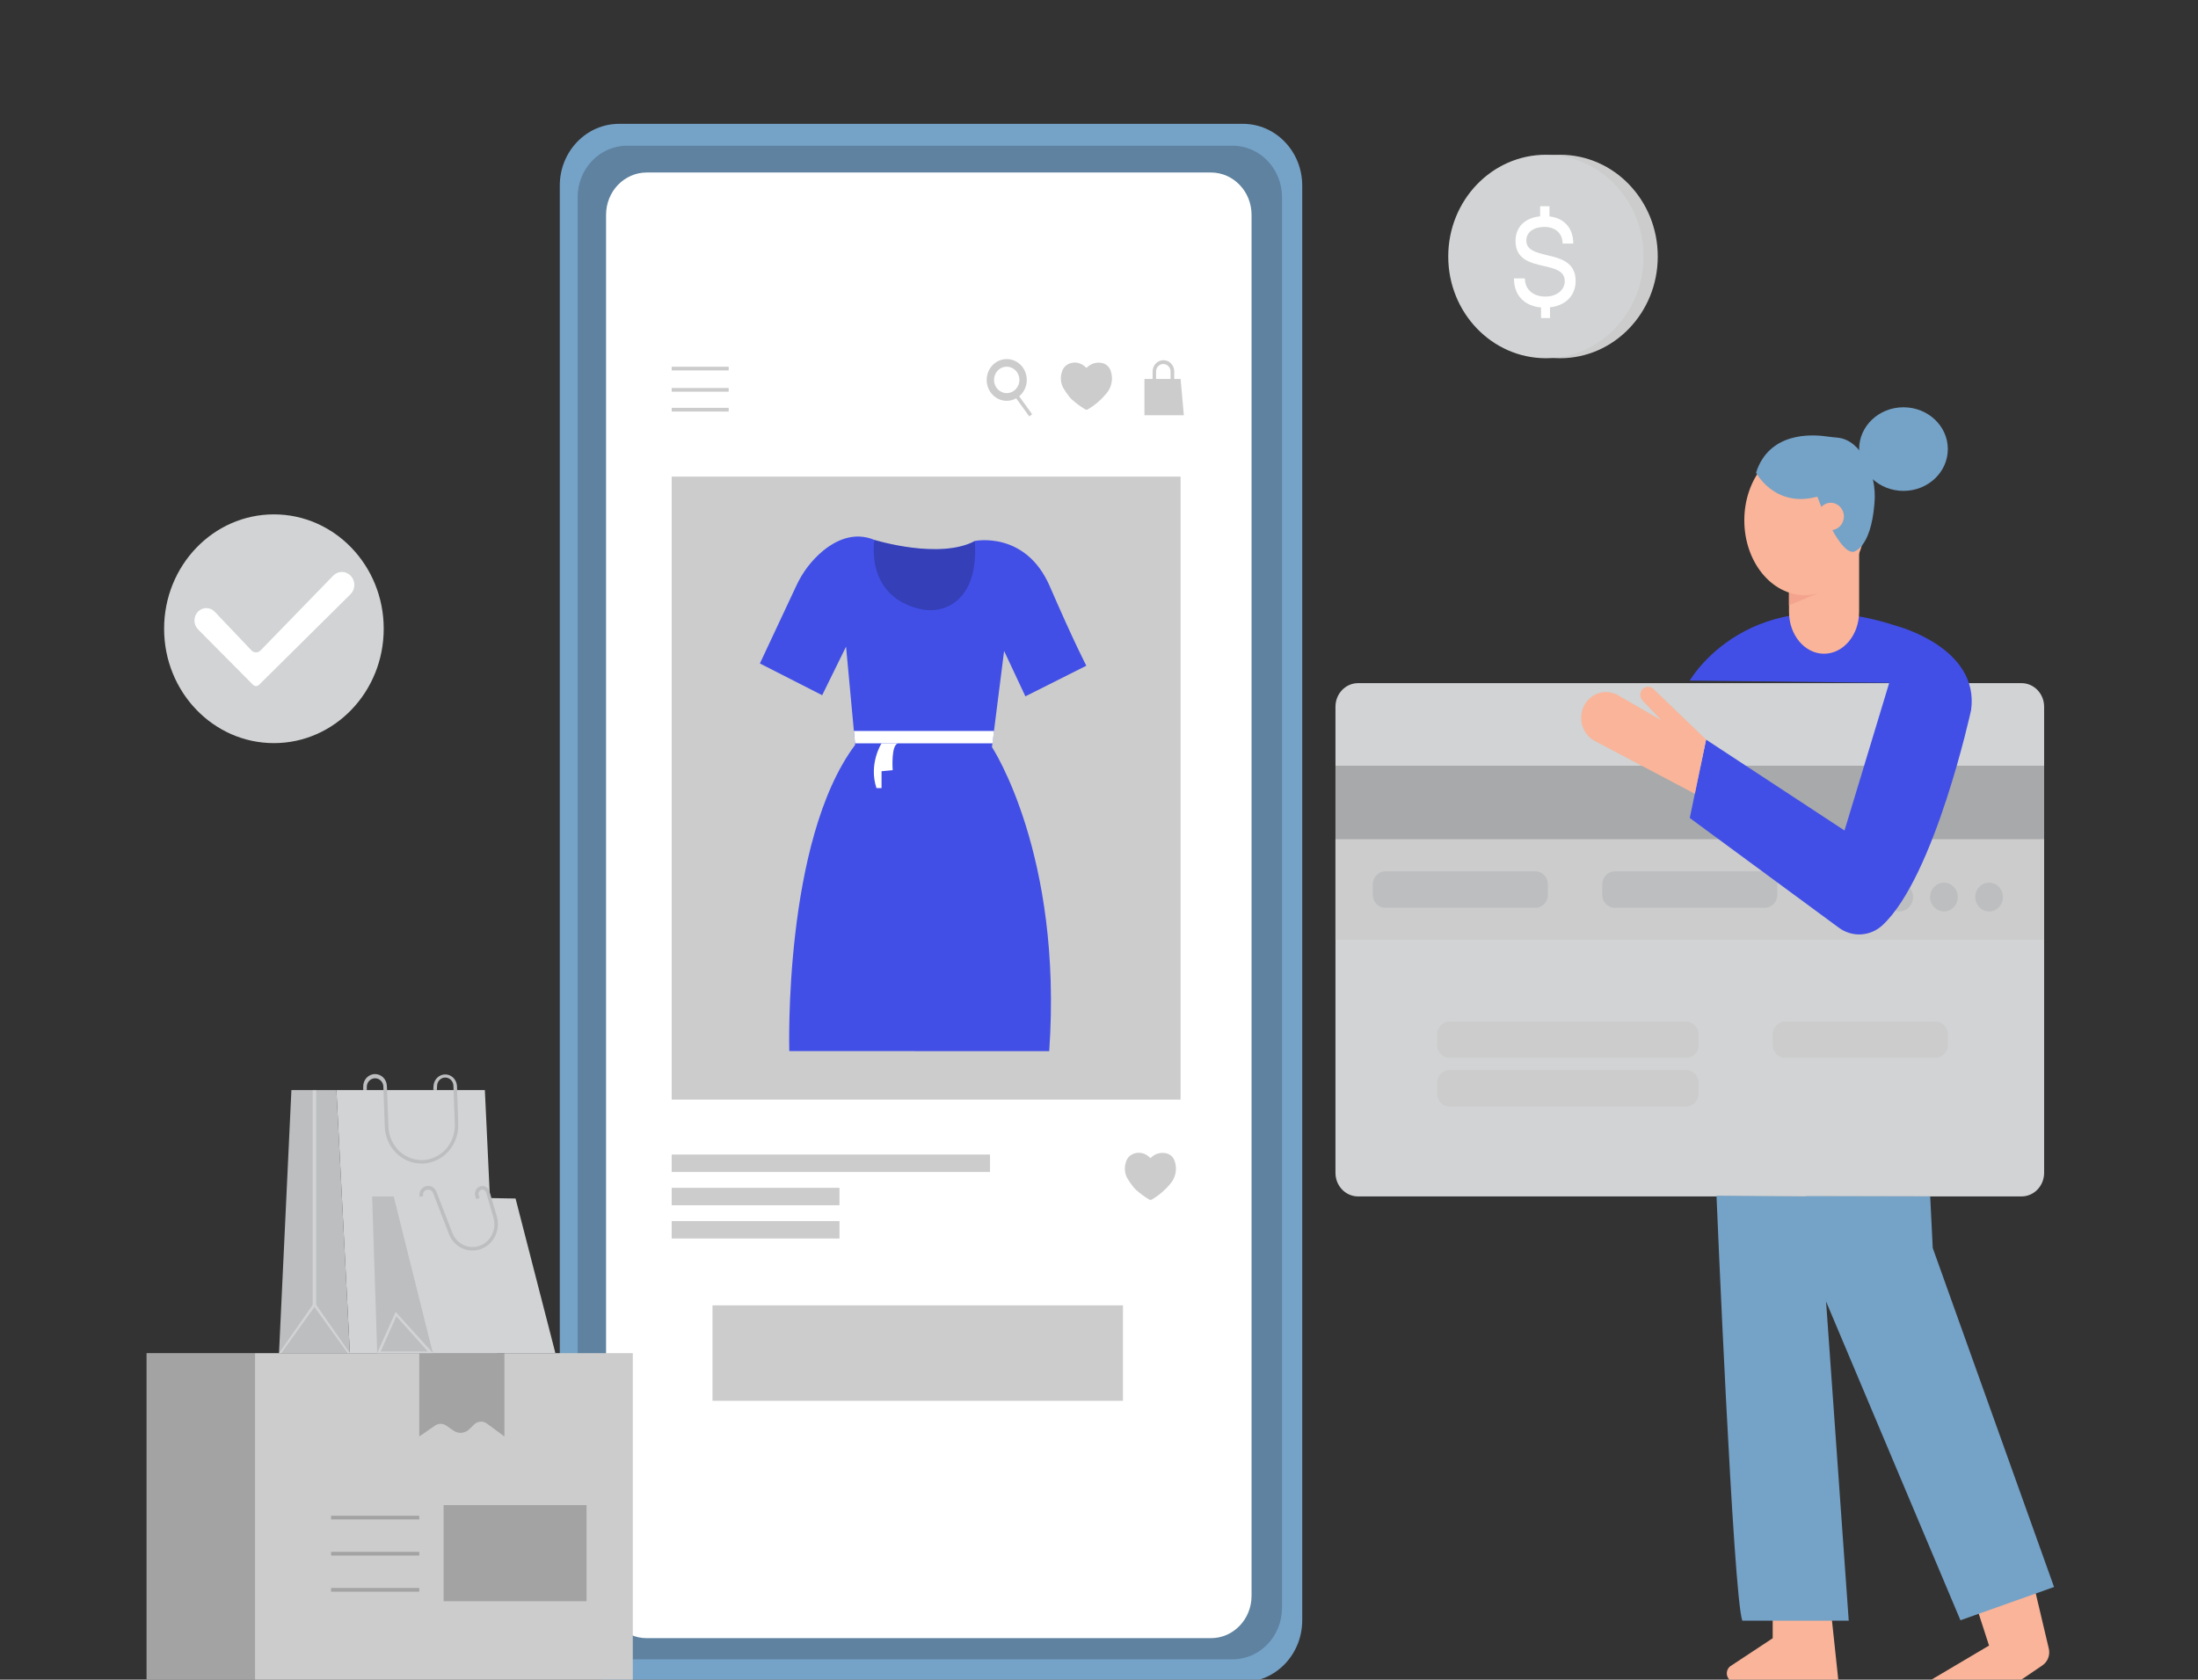 <svg width="509" height="389" viewBox="0 0 509 389" fill="none" xmlns="http://www.w3.org/2000/svg">
<rect x="0" y="0" width="509" height="389" fill="#333333" stroke="none"/>
<g clip-path="url(#clip0_10_268)">
<path d="M400.769 385.839L410.511 379.408V372.672H423.957L425.756 389.557H401.81C401.392 389.553 400.987 389.41 400.654 389.148C400.321 388.886 400.078 388.519 399.961 388.101C399.844 387.684 399.86 387.238 400.005 386.831C400.151 386.423 400.419 386.075 400.769 385.839Z" fill="#F9B499"/>
<path d="M457.404 371.196L460.608 381.105L446.339 389.55H467.293L472.978 385.686C473.581 385.276 474.046 384.681 474.309 383.983C474.573 383.285 474.621 382.519 474.448 381.791L470.814 366.431L457.404 371.196Z" fill="#F9B499"/>
<path d="M468.128 158.212H314.498C311.604 158.212 309.259 160.656 309.259 163.669V271.631C309.259 274.644 311.604 277.088 314.498 277.088H468.128C471.021 277.088 473.366 274.644 473.366 271.631V163.669C473.366 160.656 471.021 158.212 468.128 158.212Z" fill="#D1D3D4"/>
<path opacity="0.2" d="M473.366 177.339H309.259V194.389H473.366V177.339Z" fill="black"/>
<path d="M473.366 194.389H309.259V217.656H473.366V194.389Z" fill="#CCCCCC"/>
<path d="M355.558 201.8H320.8C319.199 201.8 317.902 203.152 317.902 204.819V207.22C317.902 208.888 319.199 210.239 320.8 210.239H355.558C357.159 210.239 358.457 208.888 358.457 207.22V204.819C358.457 203.152 357.159 201.8 355.558 201.8Z" fill="#BCBEC0"/>
<path d="M408.689 201.8H373.931C372.33 201.8 371.032 203.152 371.032 204.819V207.22C371.032 208.888 372.33 210.239 373.931 210.239H408.689C410.289 210.239 411.587 208.888 411.587 207.22V204.819C411.587 203.152 410.289 201.8 408.689 201.8Z" fill="#BCBEC0"/>
<path d="M460.626 211.091C462.395 211.091 463.83 209.596 463.83 207.753C463.83 205.909 462.395 204.415 460.626 204.415C458.856 204.415 457.422 205.909 457.422 207.753C457.422 209.596 458.856 211.091 460.626 211.091Z" fill="#BCBEC0"/>
<path d="M450.172 211.091C451.942 211.091 453.377 209.596 453.377 207.753C453.377 205.909 451.942 204.415 450.172 204.415C448.403 204.415 446.968 205.909 446.968 207.753C446.968 209.596 448.403 211.091 450.172 211.091Z" fill="#BCBEC0"/>
<path d="M439.807 211.091C441.577 211.091 443.012 209.596 443.012 207.753C443.012 205.909 441.577 204.415 439.807 204.415C438.038 204.415 436.603 205.909 436.603 207.753C436.603 209.596 438.038 211.091 439.807 211.091Z" fill="#BCBEC0"/>
<path d="M287.841 28.681H143.353C135.775 28.681 129.631 35.081 129.631 42.975V375.256C129.631 383.151 135.775 389.55 143.353 389.55H287.841C295.42 389.55 301.563 383.151 301.563 375.256V42.975C301.563 35.081 295.42 28.681 287.841 28.681Z" fill="#75A2C7"/>
<path opacity="0.2" d="M285.442 33.752H145.205C138.893 33.752 133.776 39.082 133.776 45.658V372.378C133.776 378.953 138.893 384.283 145.205 384.283H285.442C291.755 384.283 296.872 378.953 296.872 372.378V45.658C296.872 39.082 291.755 33.752 285.442 33.752Z" fill="black"/>
<path d="M280.422 39.95H149.756C144.56 39.95 140.349 44.337 140.349 49.749V369.591C140.349 375.003 144.56 379.39 149.756 379.39H280.422C285.617 379.39 289.828 375.003 289.828 369.591V49.749C289.828 44.337 285.617 39.95 280.422 39.95Z" fill="white"/>
<path d="M273.396 110.381H155.547V254.666H273.396V110.381Z" fill="#CCCCCC"/>
<path d="M182.779 243.422C182.779 243.422 181.368 194.751 198.036 172.501L195.925 149.755L190.393 161.005L175.971 153.656L184.378 135.717C185.815 132.568 187.917 129.798 190.528 127.615C193.579 125.104 197.801 123.089 202.498 125.043C202.498 125.043 217.526 129.691 225.739 125.288C225.739 125.288 237.497 122.838 243.112 135.803C248.727 148.769 251.566 154.176 251.566 154.176L237.456 161.269L232.523 150.753L229.707 173.009C229.707 173.009 246.14 197.831 242.971 243.44L182.779 243.422Z" fill="#414FE6"/>
<path d="M229.837 172.145H198.007L197.742 169.291H230.201L229.837 172.145Z" fill="white"/>
<path d="M204.144 172.146C204.144 172.146 201.093 176.904 202.969 182.526H204.144V178.613L206.725 178.368C206.725 178.368 206.255 172.146 208.131 172.146H204.144Z" fill="white"/>
<path opacity="0.2" d="M202.498 125.055C202.498 125.055 200.147 138.057 213.11 141.052C215.604 141.667 218.228 141.273 220.453 139.949C223.393 138.112 226.333 134.137 225.745 125.3C225.762 125.3 219.501 129.709 202.498 125.055Z" fill="black"/>
<path d="M229.26 267.386H155.547V271.422H229.26V267.386Z" fill="#CCCCCC"/>
<path d="M194.403 275.091H155.547V279.127H194.403V275.091Z" fill="#CCCCCC"/>
<path d="M194.403 282.796H155.547V286.832H194.403V282.796Z" fill="#CCCCCC"/>
<path d="M234.505 83.372C233.627 83.089 232.689 83.083 231.808 83.356C230.927 83.628 230.144 84.166 229.557 84.903C228.97 85.639 228.606 86.54 228.511 87.492C228.416 88.444 228.594 89.404 229.022 90.25C229.451 91.097 230.111 91.792 230.918 92.248C231.726 92.704 232.646 92.9 233.56 92.811C234.475 92.722 235.344 92.353 236.057 91.75C236.771 91.147 237.296 90.337 237.568 89.423C237.749 88.816 237.813 88.178 237.757 87.545C237.701 86.912 237.526 86.298 237.241 85.736C236.956 85.174 236.568 84.675 236.099 84.27C235.629 83.864 235.088 83.559 234.505 83.372ZM235.939 88.884C235.768 89.463 235.436 89.976 234.984 90.358C234.533 90.74 233.983 90.974 233.404 91.03C232.825 91.087 232.243 90.963 231.732 90.675C231.22 90.387 230.802 89.947 230.531 89.411C230.259 88.876 230.146 88.268 230.206 87.665C230.266 87.063 230.496 86.492 230.868 86.026C231.239 85.56 231.735 85.219 232.292 85.046C232.85 84.874 233.444 84.877 233.999 85.056C234.369 85.175 234.713 85.368 235.011 85.626C235.308 85.883 235.555 86.2 235.735 86.556C235.915 86.913 236.026 87.303 236.061 87.705C236.096 88.106 236.055 88.511 235.939 88.896V88.884Z" fill="#CCCCCC"/>
<path d="M235.91 91.638L235.252 92.154L238.36 96.448L239.017 95.932L235.91 91.638Z" fill="#CCCCCC"/>
<path d="M265.024 96.172H274.148L273.396 87.763H265.024V96.172Z" fill="#CCCCCC"/>
<path d="M271.897 89.417H271.074V86.152C271.087 85.914 271.054 85.675 270.976 85.451C270.897 85.227 270.776 85.021 270.619 84.847C270.461 84.674 270.272 84.535 270.061 84.441C269.851 84.346 269.624 84.297 269.395 84.297C269.166 84.297 268.939 84.346 268.729 84.441C268.518 84.535 268.329 84.674 268.171 84.847C268.014 85.021 267.893 85.227 267.815 85.451C267.736 85.675 267.703 85.914 267.717 86.152V89.417H266.917V86.152C266.901 85.799 266.953 85.447 267.071 85.116C267.19 84.785 267.371 84.482 267.605 84.226C267.839 83.971 268.12 83.767 268.432 83.628C268.744 83.489 269.079 83.417 269.419 83.417C269.758 83.417 270.093 83.489 270.405 83.628C270.717 83.767 270.998 83.971 271.232 84.226C271.466 84.482 271.647 84.785 271.766 85.116C271.884 85.447 271.937 85.799 271.92 86.152L271.897 89.417Z" fill="#CCCCCC"/>
<path d="M168.746 84.934H155.547V85.791H168.746V84.934Z" fill="#CCCCCC"/>
<path d="M168.746 89.858H155.547V90.715H168.746V89.858Z" fill="#CCCCCC"/>
<path d="M168.746 94.451H155.547V95.308H168.746V94.451Z" fill="#CCCCCC"/>
<path d="M260.05 302.314H164.995V324.423H260.05V302.314Z" fill="#CCCCCC"/>
<path d="M146.54 313.375H33.947V389.551H146.54V313.375Z" fill="#CCCCCC"/>
<path opacity="0.2" d="M97.09 332.679V313.375H116.808V332.679L112.74 329.678C112.299 329.36 111.768 329.209 111.233 329.249C110.698 329.289 110.193 329.518 109.8 329.899L108.672 331.007C108.188 331.483 107.563 331.773 106.9 331.831C106.236 331.889 105.574 331.711 105.021 331.326L103.339 330.162C102.954 329.896 102.502 329.754 102.04 329.754C101.578 329.754 101.126 329.896 100.741 330.162L97.09 332.679Z" fill="black"/>
<g opacity="0.2">
<path d="M97.09 351.034H76.665V351.891H97.09V351.034Z" fill="black"/>
</g>
<g opacity="0.2">
<path d="M97.09 359.4H76.665V360.257H97.09V359.4Z" fill="black"/>
</g>
<g opacity="0.2">
<path d="M97.09 367.766H76.665V368.623H97.09V367.766Z" fill="black"/>
</g>
<path opacity="0.2" d="M135.828 348.578H102.728V370.834H135.828V348.578Z" fill="black"/>
<path opacity="0.2" d="M59.063 313.375H33.947V389.551H59.063V313.375Z" fill="black"/>
<path d="M67.482 252.455L64.613 313.375H81.022L77.9 252.455H67.482Z" fill="#BCBEC0"/>
<path d="M112.281 252.455L115.145 313.375H81.022L77.9 252.455H112.281Z" fill="#D1D3D4"/>
<path d="M97.595 269.475C95.389 269.47 93.272 268.573 91.688 266.974C90.105 265.374 89.179 263.197 89.106 260.901L88.776 251.585C88.742 251.074 88.521 250.595 88.158 250.249C87.795 249.902 87.318 249.714 86.826 249.722C86.334 249.731 85.864 249.936 85.512 250.295C85.161 250.654 84.955 251.14 84.937 251.653V252.455H84.114V251.653C84.101 250.896 84.377 250.165 84.881 249.62C85.386 249.075 86.077 248.761 86.804 248.747C87.531 248.733 88.233 249.02 88.756 249.546C89.279 250.071 89.58 250.792 89.594 251.549L89.952 260.901C89.983 261.958 90.214 262.998 90.632 263.962C91.05 264.925 91.648 265.793 92.39 266.515C93.132 267.236 94.004 267.798 94.955 268.167C95.906 268.536 96.918 268.705 97.933 268.665C98.947 268.625 99.944 268.375 100.865 267.932C101.787 267.488 102.615 266.859 103.302 266.08C103.988 265.301 104.52 264.388 104.867 263.394C105.213 262.4 105.368 261.345 105.32 260.288L105.003 251.543C105.008 251.02 104.813 250.516 104.461 250.143C104.109 249.769 103.63 249.557 103.128 249.552C102.625 249.547 102.142 249.75 101.784 250.117C101.425 250.483 101.221 250.983 101.217 251.506L101.164 252.467L100.341 252.418L100.394 251.457C100.445 250.739 100.757 250.068 101.266 249.581C101.775 249.093 102.443 248.826 103.135 248.833C103.826 248.84 104.489 249.121 104.989 249.618C105.488 250.116 105.788 250.793 105.826 251.512L106.12 260.288C106.197 262.627 105.386 264.902 103.862 266.622C102.339 268.342 100.227 269.367 97.983 269.475H97.595Z" fill="#BCBEC0"/>
<path d="M73.232 252.455H72.409V302.694H73.232V252.455Z" fill="#D1D3D4"/>
<path d="M80.51 313.375L72.82 302.694L65.136 313.375H64.613L72.82 301.616L81.022 313.375H80.51Z" fill="#D1D3D4"/>
<path d="M86.178 277.106H91.21L100.27 313.375H87.354L86.178 277.106Z" fill="#BCBEC0"/>
<path d="M100.27 313.375H87.336L91.616 303.827L100.27 313.375ZM88.153 313.001H99.083L91.792 304.856L88.153 313.001Z" fill="#D1D3D4"/>
<path d="M91.21 277.106L119.389 277.571L128.614 313.375H100.27L91.21 277.106Z" fill="#D1D3D4"/>
<path d="M109.412 289.612C108.237 289.613 107.089 289.247 106.115 288.562C105.142 287.876 104.388 286.902 103.951 285.766L100.282 276.261C100.196 276.041 100.049 275.852 99.859 275.72C99.669 275.588 99.446 275.518 99.218 275.52H99.088C98.915 275.52 98.743 275.561 98.587 275.641C98.431 275.72 98.294 275.836 98.188 275.979C98.081 276.122 98.007 276.289 97.972 276.466C97.936 276.643 97.94 276.826 97.983 277.002L97.189 277.21C97.115 276.909 97.108 276.593 97.168 276.288C97.229 275.983 97.356 275.697 97.539 275.451C97.722 275.205 97.957 275.006 98.226 274.869C98.495 274.733 98.79 274.662 99.088 274.662H99.218C99.61 274.661 99.993 274.783 100.318 275.011C100.643 275.239 100.894 275.564 101.04 275.942L104.715 285.447C105.191 286.725 106.126 287.759 107.321 288.331C108.516 288.903 109.879 288.968 111.119 288.512C112.36 288.055 113.381 287.114 113.966 285.887C114.552 284.66 114.656 283.244 114.257 281.938L112.575 276.181C112.504 275.942 112.344 275.743 112.131 275.627C111.918 275.511 111.67 275.488 111.441 275.563C111.212 275.637 111.02 275.804 110.909 276.026C110.797 276.247 110.775 276.506 110.847 276.745L111.059 277.443L110.277 277.7L110.065 277.002C109.997 276.777 109.973 276.54 109.993 276.305C110.014 276.07 110.078 275.841 110.183 275.632C110.289 275.423 110.432 275.238 110.606 275.087C110.78 274.936 110.981 274.822 111.197 274.751C111.413 274.681 111.64 274.655 111.866 274.677C112.091 274.698 112.311 274.765 112.511 274.874C112.712 274.984 112.89 275.134 113.035 275.315C113.18 275.496 113.29 275.705 113.357 275.93L115.045 281.687C115.316 282.604 115.376 283.575 115.22 284.52C115.065 285.466 114.699 286.361 114.151 287.132C113.602 287.903 112.888 288.529 112.065 288.96C111.242 289.391 110.333 289.614 109.412 289.612Z" fill="#BCBEC0"/>
<path d="M63.431 172.103C77.474 172.103 88.859 160.243 88.859 145.614C88.859 130.985 77.474 119.126 63.431 119.126C49.388 119.126 38.003 130.985 38.003 145.614C38.003 160.243 49.388 172.103 63.431 172.103Z" fill="#D1D3D4"/>
<path d="M60.356 150.618L77.153 133.329C77.425 133.047 77.749 132.825 78.105 132.675C78.461 132.526 78.842 132.453 79.226 132.459C79.609 132.466 79.988 132.553 80.339 132.715C80.69 132.877 81.006 133.111 81.269 133.402C81.528 133.687 81.731 134.022 81.866 134.389C82.001 134.755 82.066 135.146 82.056 135.538C82.046 135.931 81.962 136.317 81.809 136.676C81.656 137.034 81.436 137.358 81.163 137.628L59.998 158.592C59.808 158.782 59.555 158.888 59.292 158.888C59.029 158.888 58.776 158.782 58.587 158.592L45.858 145.761C45.59 145.49 45.379 145.165 45.235 144.806C45.092 144.447 45.02 144.062 45.023 143.673C45.027 143.284 45.107 142.9 45.257 142.544C45.408 142.189 45.626 141.868 45.899 141.603C46.422 141.094 47.116 140.818 47.831 140.833C48.547 140.848 49.229 141.152 49.732 141.683L58.228 150.624C58.367 150.772 58.533 150.889 58.716 150.968C58.898 151.048 59.095 151.089 59.293 151.088C59.492 151.087 59.688 151.046 59.87 150.965C60.053 150.884 60.218 150.766 60.356 150.618Z" fill="white"/>
<path d="M361.279 82.962C373.77 82.962 383.896 72.413 383.896 59.401C383.896 46.389 373.77 35.84 361.279 35.84C348.787 35.84 338.661 46.389 338.661 59.401C338.661 72.413 348.787 82.962 361.279 82.962Z" fill="#CCCCCC"/>
<path d="M391.31 157.618C391.31 157.618 404.944 133.69 439.284 144.996C439.284 144.996 458.468 149.993 456.451 164.459C456.451 164.459 448.056 203.043 435.921 214.288C434.545 215.554 432.798 216.299 430.964 216.4C429.13 216.501 427.318 215.953 425.821 214.845L391.31 189.441L395.084 171.294L427.144 192.338L437.497 158.145L391.31 157.618Z" fill="#414FE6"/>
<path d="M392.48 183.843L369.304 171.594C368.6 171.222 367.977 170.702 367.474 170.068C366.972 169.433 366.6 168.697 366.383 167.906C366.165 167.116 366.107 166.287 366.211 165.471C366.315 164.656 366.579 163.871 366.987 163.167C367.756 161.841 368.989 160.876 370.426 160.476C371.863 160.077 373.394 160.273 374.695 161.024L384.748 166.836L380.386 162.255C380.065 161.924 379.876 161.479 379.855 161.009C379.835 160.54 379.984 160.079 380.274 159.719C380.431 159.525 380.625 159.365 380.842 159.251C381.06 159.137 381.298 159.069 381.541 159.053C381.785 159.037 382.029 159.073 382.259 159.158C382.489 159.243 382.7 159.375 382.879 159.548L395.084 171.294L392.48 183.843Z" fill="#F9B499"/>
<path d="M390.463 236.574H335.692C334.091 236.574 332.794 237.926 332.794 239.594V241.995C332.794 243.662 334.091 245.014 335.692 245.014H390.463C392.064 245.014 393.361 243.662 393.361 241.995V239.594C393.361 237.926 392.064 236.574 390.463 236.574Z" fill="#CCCCCC"/>
<path d="M448.168 236.574H413.41C411.809 236.574 410.511 237.926 410.511 239.594V241.995C410.511 243.662 411.809 245.014 413.41 245.014H448.168C449.768 245.014 451.066 243.662 451.066 241.995V239.594C451.066 237.926 449.768 236.574 448.168 236.574Z" fill="#CCCCCC"/>
<path d="M390.463 247.819H335.692C334.091 247.819 332.794 249.171 332.794 250.838V253.239C332.794 254.907 334.091 256.258 335.692 256.258H390.463C392.064 256.258 393.361 254.907 393.361 253.239V250.838C393.361 249.171 392.064 247.819 390.463 247.819Z" fill="#CCCCCC"/>
<path d="M422.129 290.978L422.181 291.707L428.119 375.348H403.48C401.363 369.836 397.495 276.916 397.495 276.916L422.14 277.143L422.129 290.978Z" fill="#75A2C7"/>
<path d="M418.266 277.026V288.583C418.264 289.848 418.517 291.1 419.007 292.258L453.988 375.244L475.665 367.539L447.574 289.03L446.986 277.088L418.266 277.026Z" fill="#75A2C7"/>
<path d="M251.631 85.191C252.269 84.511 253.12 84.092 254.03 84.009C256.123 83.844 257.304 85.05 257.481 87.163C257.544 87.894 257.459 88.631 257.23 89.326C257.001 90.02 256.634 90.656 256.152 91.193C254.97 92.63 253.555 93.841 251.972 94.769C251.855 94.851 251.715 94.891 251.574 94.884C251.433 94.876 251.298 94.821 251.19 94.727C250.18 94.119 249.225 93.416 248.339 92.626C248.107 92.432 247.894 92.214 247.704 91.977C247.141 91.29 246.634 90.557 246.187 89.784C245.909 89.249 245.738 88.66 245.684 88.054C245.631 87.447 245.696 86.836 245.875 86.257C245.998 85.739 246.253 85.266 246.614 84.888C246.974 84.509 247.426 84.239 247.921 84.107C248.496 83.935 249.104 83.918 249.688 84.059C250.271 84.199 250.81 84.492 251.255 84.909L251.531 85.148L251.631 85.191Z" fill="#CCCCCC"/>
<path d="M266.452 268.201C267.089 267.519 267.941 267.099 268.851 267.019C270.944 266.854 272.12 268.06 272.296 270.173C272.362 270.904 272.278 271.641 272.05 272.336C271.822 273.031 271.455 273.667 270.974 274.203C269.791 275.639 268.376 276.847 266.793 277.774C266.677 277.856 266.538 277.898 266.397 277.891C266.256 277.884 266.121 277.83 266.012 277.737C265.001 277.129 264.047 276.426 263.16 275.636C262.931 275.439 262.719 275.222 262.525 274.987C261.963 274.3 261.456 273.567 261.008 272.794C260.73 272.258 260.559 271.668 260.506 271.061C260.452 270.453 260.517 269.841 260.697 269.261C260.821 268.745 261.076 268.275 261.435 267.897C261.794 267.52 262.243 267.251 262.737 267.117C263.312 266.944 263.919 266.927 264.502 267.066C265.086 267.205 265.625 267.497 266.07 267.913C266.164 267.999 266.258 268.079 266.353 268.152C266.353 268.152 266.394 268.171 266.452 268.201Z" fill="#CCCCCC"/>
<path d="M357.992 82.962C370.483 82.962 380.609 72.413 380.609 59.401C380.609 46.389 370.483 35.84 357.992 35.84C345.501 35.84 335.375 46.389 335.375 59.401C335.375 72.413 345.501 82.962 357.992 82.962Z" fill="#D1D3D4"/>
<path d="M358.944 71.166V73.659H356.869V71.209C352.883 70.847 350.596 68.312 350.596 64.472H353.124C353.124 67.136 355.146 68.686 357.88 68.686C360.367 68.686 362.354 67.265 362.354 65.115C362.354 62.733 360.056 62.194 357.504 61.599C354.412 60.901 350.955 60.081 350.955 55.812C350.955 52.541 353.159 50.453 356.646 50.104V47.77H358.821V50.122C362.302 50.526 364.33 52.884 364.33 56.412H361.855C361.855 53.962 360.091 52.554 357.651 52.554C355.211 52.554 353.459 53.736 353.459 55.702C353.459 57.937 355.705 58.464 358.204 59.089C361.355 59.817 364.882 60.693 364.882 65.09C364.859 68.453 362.548 70.78 358.944 71.166Z" fill="white"/>
<path d="M414.286 132.367V141.689C414.286 147.054 417.919 151.402 422.405 151.402C426.891 151.402 430.524 147.054 430.524 141.689V124.271L414.286 132.367Z" fill="#F9B499"/>
<path d="M414.286 140.188V137.236L423.957 136.164L414.286 140.188Z" fill="#F4A48E"/>
<path d="M417.948 137.836C425.686 137.836 431.959 130.079 431.959 120.51C431.959 110.942 425.686 103.184 417.948 103.184C410.211 103.184 403.938 110.942 403.938 120.51C403.938 130.079 410.211 137.836 417.948 137.836Z" fill="#F9B499"/>
<path d="M440.795 113.688C446.468 113.688 451.066 109.353 451.066 104.005C451.066 98.657 446.468 94.322 440.795 94.322C435.123 94.322 430.524 98.657 430.524 104.005C430.524 109.353 435.123 113.688 440.795 113.688Z" fill="#75A2C7"/>
<path d="M406.66 109.456C406.66 109.456 410.964 117.736 420.853 115.017C420.853 115.017 425.556 127.976 429.148 127.811C429.148 127.811 433.211 127.253 434.075 116.603C434.416 112.932 433.623 109.244 431.812 106.075C430.459 103.785 428.46 101.678 425.597 101.365C424.751 101.267 423.904 101.218 423.057 101.09C419.483 100.557 409.688 100.03 406.66 109.456Z" fill="#75A2C7"/>
<path d="M423.957 122.783C425.639 122.783 427.002 121.362 427.002 119.61C427.002 117.858 425.639 116.438 423.957 116.438C422.275 116.438 420.912 117.858 420.912 119.61C420.912 121.362 422.275 122.783 423.957 122.783Z" fill="#F9B499"/>
</g>
<defs>
<clipPath id="clip0_10_268">
<rect width="509" height="389" fill="white"/>
</clipPath>
</defs>
</svg>
